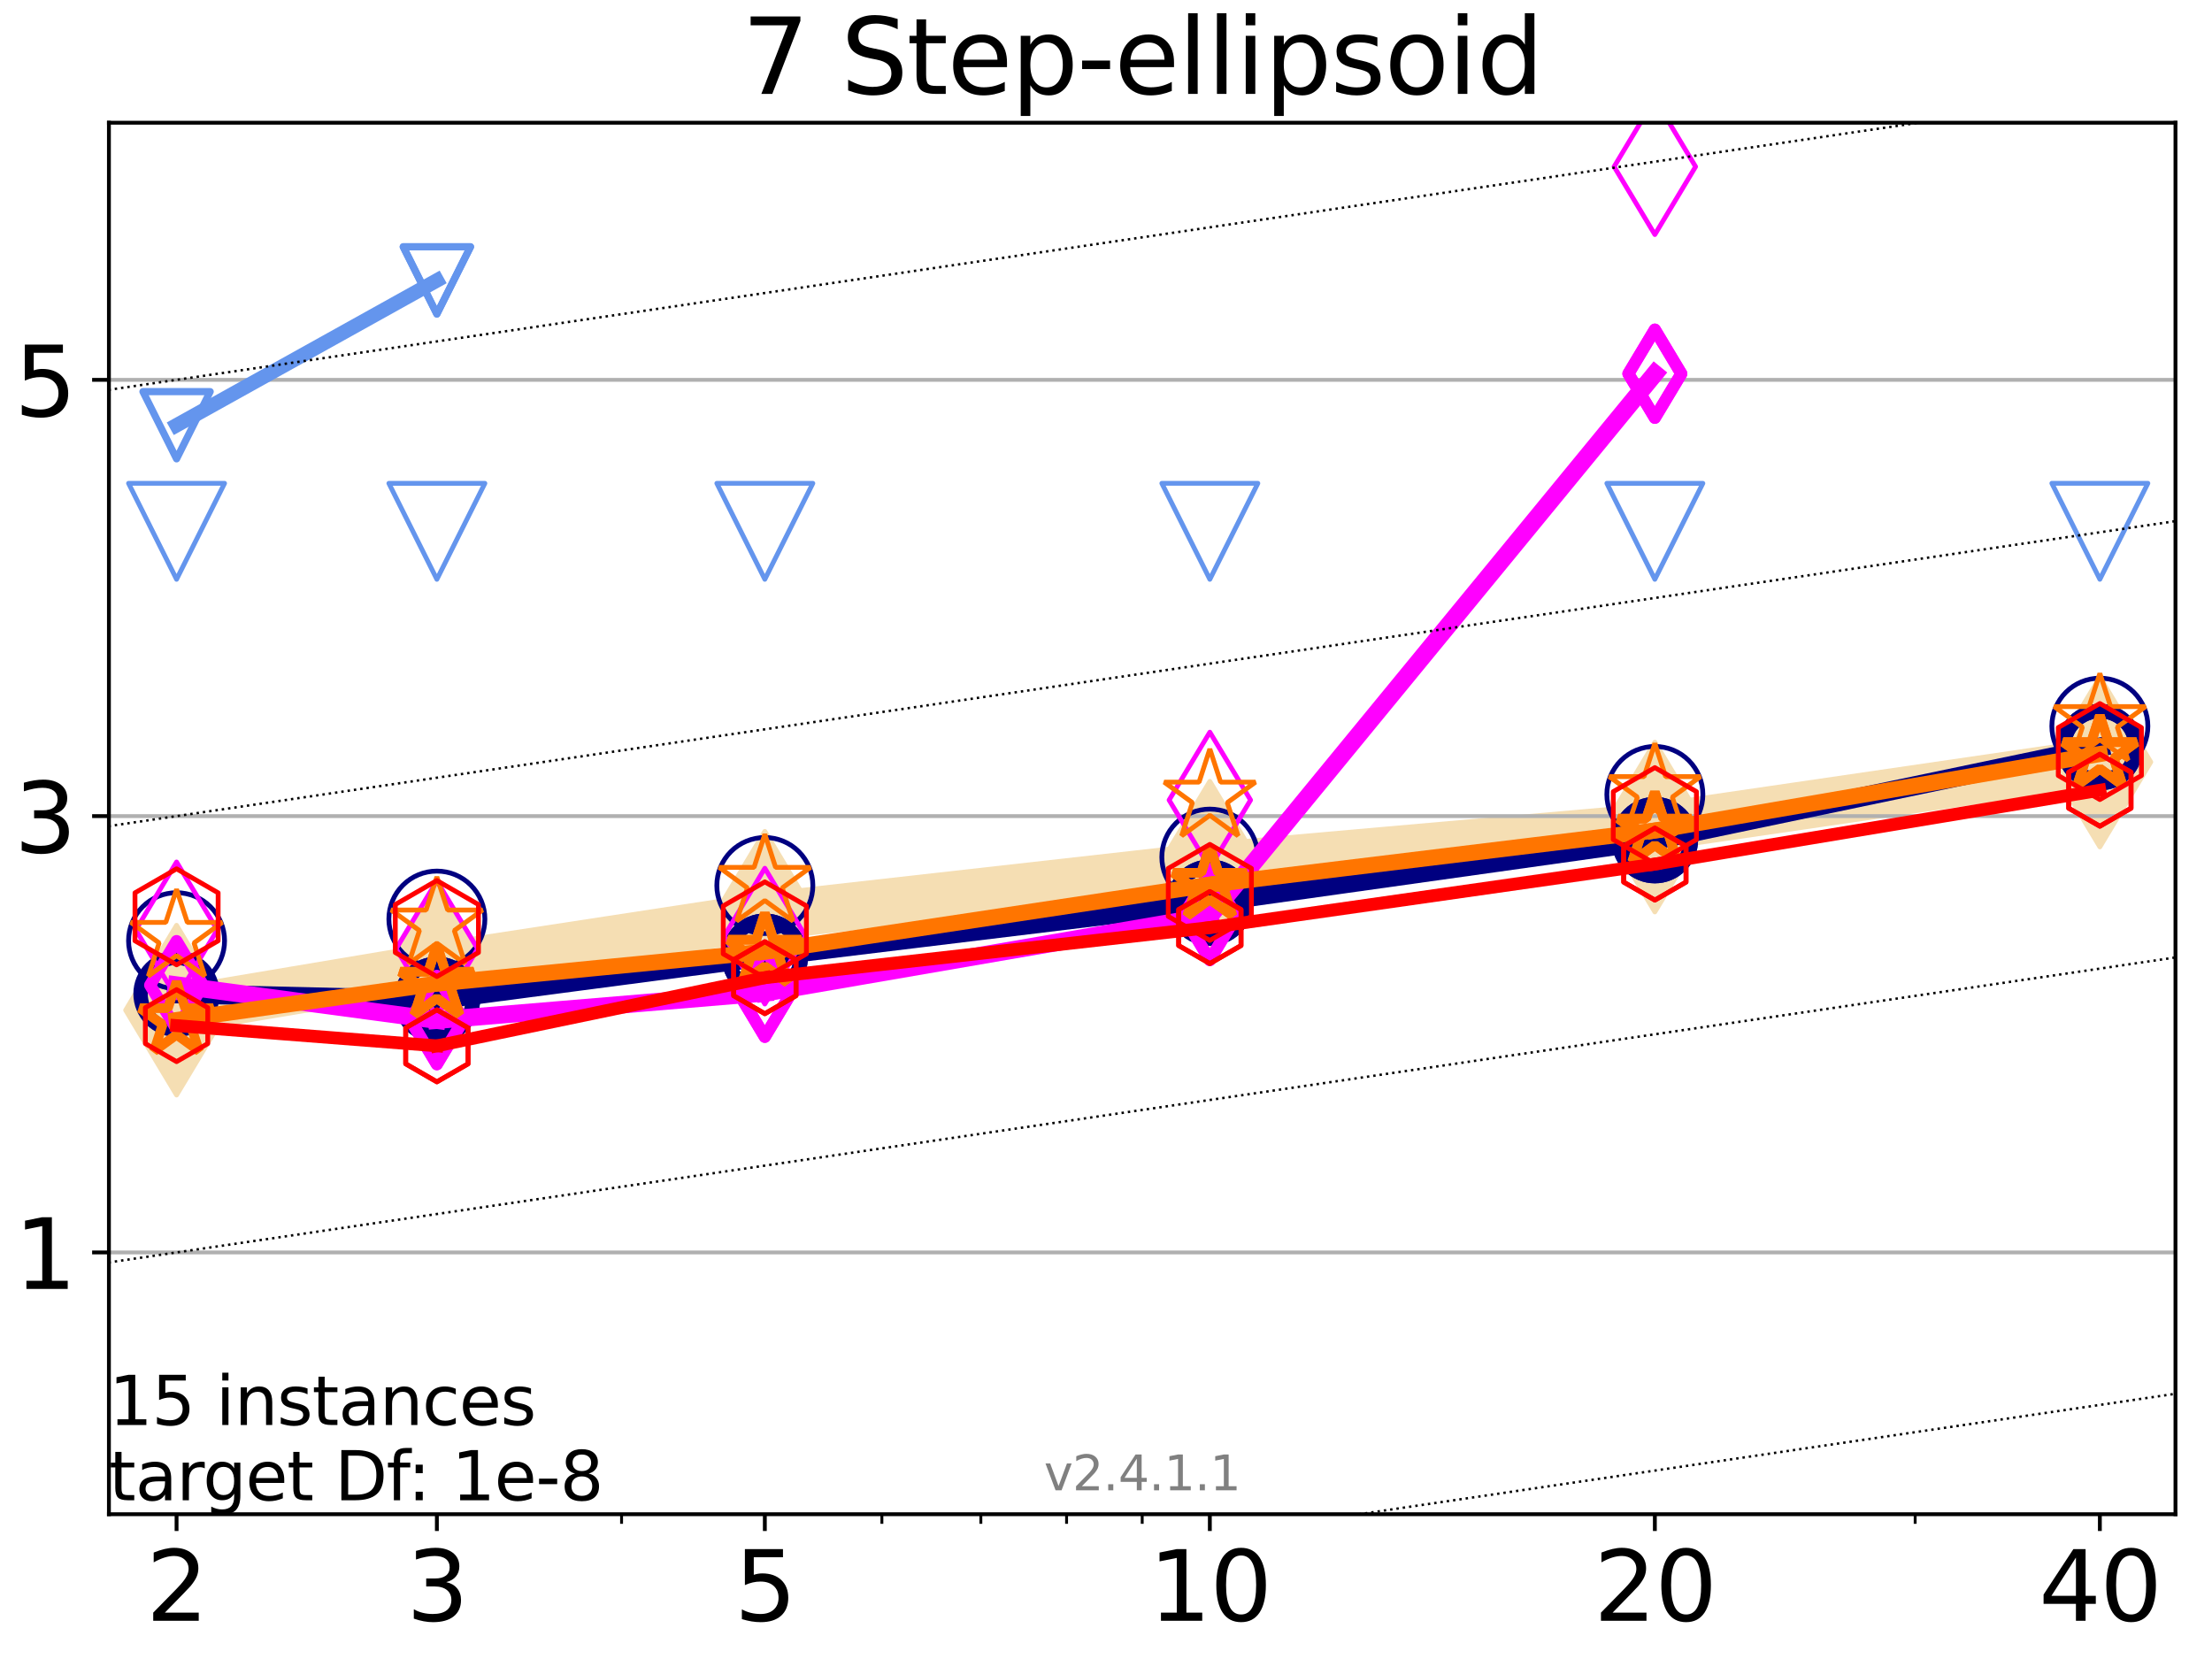<?xml version="1.0" encoding="utf-8" standalone="no"?>
<!DOCTYPE svg PUBLIC "-//W3C//DTD SVG 1.1//EN"
  "http://www.w3.org/Graphics/SVG/1.1/DTD/svg11.dtd">
<svg height="345.6pt" version="1.1" viewBox="0 0 460.8 345.6" width="460.8pt" xmlns="http://www.w3.org/2000/svg" xmlns:xlink="http://www.w3.org/1999/xlink">
 <defs>
  <style type="text/css">*{stroke-linecap:butt;stroke-linejoin:round;}</style>
 </defs>
 <g id="figure_1">
  <g id="patch_1">
   <path d="M 0 345.6 
L 460.8 345.6 
L 460.8 0 
L 0 0 
z
" style="fill:#ffffff;"/>
  </g>
  <g id="axes_1">
   <g id="patch_2">
    <path d="M 22.69 315.44 
L 453.192 315.44 
L 453.192 25.56 
L 22.69 25.56 
z
" style="fill:#ffffff;"/>
   </g>
   <g id="line2d_1">
    <path clip-path="url(#p5671f1cb64)" d="M 36.781 210.435 
L 91.009 201.325 
L 159.329 190.871 
L 252.032 180.452 
L 344.736 172.29 
L 437.439 158.746 
" style="fill:none;stroke:#f5deb3;stroke-linecap:square;stroke-width:10;"/>
    <defs>
     <path d="M 0 17.678 
L 10.607 0 
L 0 -17.678 
L -10.607 0 
z
" id="mafbb1a7921" style="stroke:#f5deb3;stroke-linejoin:miter;"/>
    </defs>
    <g clip-path="url(#p5671f1cb64)">
     <use style="fill:#f5deb3;stroke:#f5deb3;stroke-linejoin:miter;" x="36.781" xlink:href="#mafbb1a7921" y="210.435"/>
     <use style="fill:#f5deb3;stroke:#f5deb3;stroke-linejoin:miter;" x="91.009" xlink:href="#mafbb1a7921" y="201.325"/>
     <use style="fill:#f5deb3;stroke:#f5deb3;stroke-linejoin:miter;" x="159.329" xlink:href="#mafbb1a7921" y="190.871"/>
     <use style="fill:#f5deb3;stroke:#f5deb3;stroke-linejoin:miter;" x="252.032" xlink:href="#mafbb1a7921" y="180.452"/>
     <use style="fill:#f5deb3;stroke:#f5deb3;stroke-linejoin:miter;" x="344.736" xlink:href="#mafbb1a7921" y="172.29"/>
     <use style="fill:#f5deb3;stroke:#f5deb3;stroke-linejoin:miter;" x="437.439" xlink:href="#mafbb1a7921" y="158.746"/>
    </g>
   </g>
   <g id="matplotlib.axis_1">
    <g id="xtick_1">
     <g id="line2d_2">
      <defs>
       <path d="M 0 0 
L 0 3.5 
" id="md24d4c725b" style="stroke:#000000;stroke-width:0.8;"/>
      </defs>
      <g>
       <use style="stroke:#000000;stroke-width:0.8;" x="36.781" xlink:href="#md24d4c725b" y="315.44"/>
      </g>
     </g>
     <g id="text_1">
      <!-- 2 -->
      <g transform="translate(30.419 337.637)scale(0.2 -0.2)">
       <defs>
        <path d="M 1228 531 
L 3431 531 
L 3431 0 
L 469 0 
L 469 531 
Q 828 903 1448 1529 
Q 2069 2156 2228 2338 
Q 2531 2678 2651 2914 
Q 2772 3150 2772 3378 
Q 2772 3750 2511 3984 
Q 2250 4219 1831 4219 
Q 1534 4219 1204 4116 
Q 875 4013 500 3803 
L 500 4441 
Q 881 4594 1212 4672 
Q 1544 4750 1819 4750 
Q 2544 4750 2975 4387 
Q 3406 4025 3406 3419 
Q 3406 3131 3298 2873 
Q 3191 2616 2906 2266 
Q 2828 2175 2409 1742 
Q 1991 1309 1228 531 
z
" id="DejaVuSans-32" transform="scale(0.016)"/>
       </defs>
       <use xlink:href="#DejaVuSans-32"/>
      </g>
     </g>
    </g>
    <g id="xtick_2">
     <g id="line2d_3">
      <g>
       <use style="stroke:#000000;stroke-width:0.8;" x="91.009" xlink:href="#md24d4c725b" y="315.44"/>
      </g>
     </g>
     <g id="text_2">
      <!-- 3 -->
      <g transform="translate(84.647 337.637)scale(0.2 -0.2)">
       <defs>
        <path d="M 2597 2516 
Q 3050 2419 3304 2112 
Q 3559 1806 3559 1356 
Q 3559 666 3084 287 
Q 2609 -91 1734 -91 
Q 1441 -91 1130 -33 
Q 819 25 488 141 
L 488 750 
Q 750 597 1062 519 
Q 1375 441 1716 441 
Q 2309 441 2620 675 
Q 2931 909 2931 1356 
Q 2931 1769 2642 2001 
Q 2353 2234 1838 2234 
L 1294 2234 
L 1294 2753 
L 1863 2753 
Q 2328 2753 2575 2939 
Q 2822 3125 2822 3475 
Q 2822 3834 2567 4026 
Q 2313 4219 1838 4219 
Q 1578 4219 1281 4162 
Q 984 4106 628 3988 
L 628 4550 
Q 988 4650 1302 4700 
Q 1616 4750 1894 4750 
Q 2613 4750 3031 4423 
Q 3450 4097 3450 3541 
Q 3450 3153 3228 2886 
Q 3006 2619 2597 2516 
z
" id="DejaVuSans-33" transform="scale(0.016)"/>
       </defs>
       <use xlink:href="#DejaVuSans-33"/>
      </g>
     </g>
    </g>
    <g id="xtick_3">
     <g id="line2d_4">
      <g>
       <use style="stroke:#000000;stroke-width:0.8;" x="159.329" xlink:href="#md24d4c725b" y="315.44"/>
      </g>
     </g>
     <g id="text_3">
      <!-- 5 -->
      <g transform="translate(152.966 337.637)scale(0.2 -0.2)">
       <defs>
        <path d="M 691 4666 
L 3169 4666 
L 3169 4134 
L 1269 4134 
L 1269 2991 
Q 1406 3038 1543 3061 
Q 1681 3084 1819 3084 
Q 2600 3084 3056 2656 
Q 3513 2228 3513 1497 
Q 3513 744 3044 326 
Q 2575 -91 1722 -91 
Q 1428 -91 1123 -41 
Q 819 9 494 109 
L 494 744 
Q 775 591 1075 516 
Q 1375 441 1709 441 
Q 2250 441 2565 725 
Q 2881 1009 2881 1497 
Q 2881 1984 2565 2268 
Q 2250 2553 1709 2553 
Q 1456 2553 1204 2497 
Q 953 2441 691 2322 
L 691 4666 
z
" id="DejaVuSans-35" transform="scale(0.016)"/>
       </defs>
       <use xlink:href="#DejaVuSans-35"/>
      </g>
     </g>
    </g>
    <g id="xtick_4">
     <g id="line2d_5">
      <g>
       <use style="stroke:#000000;stroke-width:0.8;" x="252.032" xlink:href="#md24d4c725b" y="315.44"/>
      </g>
     </g>
     <g id="text_4">
      <!-- 10 -->
      <g transform="translate(239.307 337.637)scale(0.2 -0.2)">
       <defs>
        <path d="M 794 531 
L 1825 531 
L 1825 4091 
L 703 3866 
L 703 4441 
L 1819 4666 
L 2450 4666 
L 2450 531 
L 3481 531 
L 3481 0 
L 794 0 
L 794 531 
z
" id="DejaVuSans-31" transform="scale(0.016)"/>
        <path d="M 2034 4250 
Q 1547 4250 1301 3770 
Q 1056 3291 1056 2328 
Q 1056 1369 1301 889 
Q 1547 409 2034 409 
Q 2525 409 2770 889 
Q 3016 1369 3016 2328 
Q 3016 3291 2770 3770 
Q 2525 4250 2034 4250 
z
M 2034 4750 
Q 2819 4750 3233 4129 
Q 3647 3509 3647 2328 
Q 3647 1150 3233 529 
Q 2819 -91 2034 -91 
Q 1250 -91 836 529 
Q 422 1150 422 2328 
Q 422 3509 836 4129 
Q 1250 4750 2034 4750 
z
" id="DejaVuSans-30" transform="scale(0.016)"/>
       </defs>
       <use xlink:href="#DejaVuSans-31"/>
       <use x="63.623" xlink:href="#DejaVuSans-30"/>
      </g>
     </g>
    </g>
    <g id="xtick_5">
     <g id="line2d_6">
      <g>
       <use style="stroke:#000000;stroke-width:0.8;" x="344.736" xlink:href="#md24d4c725b" y="315.44"/>
      </g>
     </g>
     <g id="text_5">
      <!-- 20 -->
      <g transform="translate(332.011 337.637)scale(0.2 -0.2)">
       <use xlink:href="#DejaVuSans-32"/>
       <use x="63.623" xlink:href="#DejaVuSans-30"/>
      </g>
     </g>
    </g>
    <g id="xtick_6">
     <g id="line2d_7">
      <g>
       <use style="stroke:#000000;stroke-width:0.8;" x="437.439" xlink:href="#md24d4c725b" y="315.44"/>
      </g>
     </g>
     <g id="text_6">
      <!-- 40 -->
      <g transform="translate(424.714 337.637)scale(0.2 -0.2)">
       <defs>
        <path d="M 2419 4116 
L 825 1625 
L 2419 1625 
L 2419 4116 
z
M 2253 4666 
L 3047 4666 
L 3047 1625 
L 3713 1625 
L 3713 1100 
L 3047 1100 
L 3047 0 
L 2419 0 
L 2419 1100 
L 313 1100 
L 313 1709 
L 2253 4666 
z
" id="DejaVuSans-34" transform="scale(0.016)"/>
       </defs>
       <use xlink:href="#DejaVuSans-34"/>
       <use x="63.623" xlink:href="#DejaVuSans-30"/>
      </g>
     </g>
    </g>
    <g id="xtick_7">
     <g id="line2d_8">
      <defs>
       <path d="M 0 0 
L 0 2 
" id="m049a1091b8" style="stroke:#000000;stroke-width:0.6;"/>
      </defs>
      <g>
       <use style="stroke:#000000;stroke-width:0.6;" x="129.485" xlink:href="#m049a1091b8" y="315.44"/>
      </g>
     </g>
    </g>
    <g id="xtick_8">
     <g id="line2d_9">
      <g>
       <use style="stroke:#000000;stroke-width:0.6;" x="183.713" xlink:href="#m049a1091b8" y="315.44"/>
      </g>
     </g>
    </g>
    <g id="xtick_9">
     <g id="line2d_10">
      <g>
       <use style="stroke:#000000;stroke-width:0.6;" x="204.329" xlink:href="#m049a1091b8" y="315.44"/>
      </g>
     </g>
    </g>
    <g id="xtick_10">
     <g id="line2d_11">
      <g>
       <use style="stroke:#000000;stroke-width:0.6;" x="222.188" xlink:href="#m049a1091b8" y="315.44"/>
      </g>
     </g>
    </g>
    <g id="xtick_11">
     <g id="line2d_12">
      <g>
       <use style="stroke:#000000;stroke-width:0.6;" x="237.941" xlink:href="#m049a1091b8" y="315.44"/>
      </g>
     </g>
    </g>
    <g id="xtick_12">
     <g id="line2d_13">
      <g>
       <use style="stroke:#000000;stroke-width:0.6;" x="398.964" xlink:href="#m049a1091b8" y="315.44"/>
      </g>
     </g>
    </g>
   </g>
   <g id="matplotlib.axis_2">
    <g id="ytick_1">
     <g id="line2d_14">
      <path clip-path="url(#p5671f1cb64)" d="M 22.69 260.906 
L 453.192 260.906 
" style="fill:none;stroke:#b0b0b0;stroke-linecap:square;stroke-width:0.8;"/>
     </g>
     <g id="line2d_15">
      <defs>
       <path d="M 0 0 
L -3.5 0 
" id="m7b41c7f035" style="stroke:#000000;stroke-width:0.8;"/>
      </defs>
      <g>
       <use style="stroke:#000000;stroke-width:0.8;" x="22.69" xlink:href="#m7b41c7f035" y="260.906"/>
      </g>
     </g>
     <g id="text_7">
      <!-- 1 -->
      <g transform="translate(2.965 268.504)scale(0.2 -0.2)">
       <use xlink:href="#DejaVuSans-31"/>
      </g>
     </g>
    </g>
    <g id="ytick_2">
     <g id="line2d_16">
      <path clip-path="url(#p5671f1cb64)" d="M 22.69 170.015 
L 453.192 170.015 
" style="fill:none;stroke:#b0b0b0;stroke-linecap:square;stroke-width:0.8;"/>
     </g>
     <g id="line2d_17">
      <g>
       <use style="stroke:#000000;stroke-width:0.8;" x="22.69" xlink:href="#m7b41c7f035" y="170.015"/>
      </g>
     </g>
     <g id="text_8">
      <!-- 3 -->
      <g transform="translate(2.965 177.613)scale(0.2 -0.2)">
       <use xlink:href="#DejaVuSans-33"/>
      </g>
     </g>
    </g>
    <g id="ytick_3">
     <g id="line2d_18">
      <path clip-path="url(#p5671f1cb64)" d="M 22.69 79.124 
L 453.192 79.124 
" style="fill:none;stroke:#b0b0b0;stroke-linecap:square;stroke-width:0.8;"/>
     </g>
     <g id="line2d_19">
      <g>
       <use style="stroke:#000000;stroke-width:0.8;" x="22.69" xlink:href="#m7b41c7f035" y="79.124"/>
      </g>
     </g>
     <g id="text_9">
      <!-- 5 -->
      <g transform="translate(2.965 86.723)scale(0.2 -0.2)">
       <use xlink:href="#DejaVuSans-35"/>
      </g>
     </g>
    </g>
   </g>
   <g id="line2d_20">
    <path clip-path="url(#p5671f1cb64)" d="M 36.781 207.024 
L 91.009 208.285 
" style="fill:none;stroke:#000080;stroke-linecap:square;stroke-width:4;"/>
    <defs>
     <path d="M 0 7.5 
C 1.989 7.5 3.897 6.71 5.303 5.303 
C 6.71 3.897 7.5 1.989 7.5 0 
C 7.5 -1.989 6.71 -3.897 5.303 -5.303 
C 3.897 -6.71 1.989 -7.5 0 -7.5 
C -1.989 -7.5 -3.897 -6.71 -5.303 -5.303 
C -6.71 -3.897 -7.5 -1.989 -7.5 0 
C -7.5 1.989 -6.71 3.897 -5.303 5.303 
C -3.897 6.71 -1.989 7.5 0 7.5 
z
" id="m9dbaba0904" style="stroke:#000080;stroke-width:3;"/>
    </defs>
    <g clip-path="url(#p5671f1cb64)">
     <use style="fill-opacity:0;stroke:#000080;stroke-width:3;" x="36.781" xlink:href="#m9dbaba0904" y="207.024"/>
     <use style="fill-opacity:0;stroke:#000080;stroke-width:3;" x="91.009" xlink:href="#m9dbaba0904" y="208.285"/>
    </g>
   </g>
   <g id="line2d_21">
    <path clip-path="url(#p5671f1cb64)" d="M 91.009 208.285 
L 159.329 199.302 
" style="fill:none;stroke:#000080;stroke-linecap:square;stroke-width:4;"/>
    <g clip-path="url(#p5671f1cb64)">
     <use style="fill-opacity:0;stroke:#000080;stroke-width:3;" x="91.009" xlink:href="#m9dbaba0904" y="208.285"/>
     <use style="fill-opacity:0;stroke:#000080;stroke-width:3;" x="159.329" xlink:href="#m9dbaba0904" y="199.302"/>
    </g>
   </g>
   <g id="line2d_22">
    <path clip-path="url(#p5671f1cb64)" d="M 159.329 199.302 
L 252.032 188.04 
" style="fill:none;stroke:#000080;stroke-linecap:square;stroke-width:4;"/>
    <g clip-path="url(#p5671f1cb64)">
     <use style="fill-opacity:0;stroke:#000080;stroke-width:3;" x="159.329" xlink:href="#m9dbaba0904" y="199.302"/>
     <use style="fill-opacity:0;stroke:#000080;stroke-width:3;" x="252.032" xlink:href="#m9dbaba0904" y="188.04"/>
    </g>
   </g>
   <g id="line2d_23">
    <path clip-path="url(#p5671f1cb64)" d="M 252.032 188.04 
L 344.736 175.012 
" style="fill:none;stroke:#000080;stroke-linecap:square;stroke-width:4;"/>
    <g clip-path="url(#p5671f1cb64)">
     <use style="fill-opacity:0;stroke:#000080;stroke-width:3;" x="252.032" xlink:href="#m9dbaba0904" y="188.04"/>
     <use style="fill-opacity:0;stroke:#000080;stroke-width:3;" x="344.736" xlink:href="#m9dbaba0904" y="175.012"/>
    </g>
   </g>
   <g id="line2d_24">
    <path clip-path="url(#p5671f1cb64)" d="M 344.736 175.012 
L 437.439 155.636 
" style="fill:none;stroke:#000080;stroke-linecap:square;stroke-width:4;"/>
    <g clip-path="url(#p5671f1cb64)">
     <use style="fill-opacity:0;stroke:#000080;stroke-width:3;" x="344.736" xlink:href="#m9dbaba0904" y="175.012"/>
     <use style="fill-opacity:0;stroke:#000080;stroke-width:3;" x="437.439" xlink:href="#m9dbaba0904" y="155.636"/>
    </g>
   </g>
   <g id="line2d_25">
    <path clip-path="url(#p5671f1cb64)" d="M 437.439 155.636 
" style="fill:none;stroke:#000080;stroke-linecap:square;stroke-width:4;"/>
    <g clip-path="url(#p5671f1cb64)">
     <use style="fill-opacity:0;stroke:#000080;stroke-width:3;" x="437.439" xlink:href="#m9dbaba0904" y="155.636"/>
    </g>
   </g>
   <g id="line2d_26"/>
   <g id="line2d_27">
    <defs>
     <path d="M 0 10 
C 2.652 10 5.196 8.946 7.071 7.071 
C 8.946 5.196 10 2.652 10 0 
C 10 -2.652 8.946 -5.196 7.071 -7.071 
C 5.196 -8.946 2.652 -10 0 -10 
C -2.652 -10 -5.196 -8.946 -7.071 -7.071 
C -8.946 -5.196 -10 -2.652 -10 0 
C -10 2.652 -8.946 5.196 -7.071 7.071 
C -5.196 8.946 -2.652 10 0 10 
z
" id="m81ba11efd1" style="stroke:#000080;"/>
    </defs>
    <g clip-path="url(#p5671f1cb64)">
     <use style="fill-opacity:0;stroke:#000080;" x="36.781" xlink:href="#m81ba11efd1" y="195.967"/>
     <use style="fill-opacity:0;stroke:#000080;" x="91.009" xlink:href="#m81ba11efd1" y="191.463"/>
     <use style="fill-opacity:0;stroke:#000080;" x="159.329" xlink:href="#m81ba11efd1" y="184.468"/>
     <use style="fill-opacity:0;stroke:#000080;" x="252.032" xlink:href="#m81ba11efd1" y="178.551"/>
     <use style="fill-opacity:0;stroke:#000080;" x="344.736" xlink:href="#m81ba11efd1" y="165.501"/>
     <use style="fill-opacity:0;stroke:#000080;" x="437.439" xlink:href="#m81ba11efd1" y="151.274"/>
    </g>
   </g>
   <g id="line2d_28">
    <path clip-path="url(#p5671f1cb64)" d="M 36.781 205.225 
L 91.009 212.512 
" style="fill:none;stroke:#ff00ff;stroke-linecap:square;stroke-width:3.667;"/>
    <defs>
     <path d="M 0 9.192 
L 5.515 0 
L 0 -9.192 
L -5.515 0 
z
" id="m7737320241" style="stroke:#ff00ff;stroke-linejoin:miter;stroke-width:2.5;"/>
    </defs>
    <g clip-path="url(#p5671f1cb64)">
     <use style="fill-opacity:0;stroke:#ff00ff;stroke-linejoin:miter;stroke-width:2.5;" x="36.781" xlink:href="#m7737320241" y="205.225"/>
     <use style="fill-opacity:0;stroke:#ff00ff;stroke-linejoin:miter;stroke-width:2.5;" x="91.009" xlink:href="#m7737320241" y="212.512"/>
    </g>
   </g>
   <g id="line2d_29">
    <path clip-path="url(#p5671f1cb64)" d="M 91.009 212.512 
L 159.329 206.804 
" style="fill:none;stroke:#ff00ff;stroke-linecap:square;stroke-width:3.667;"/>
    <g clip-path="url(#p5671f1cb64)">
     <use style="fill-opacity:0;stroke:#ff00ff;stroke-linejoin:miter;stroke-width:2.5;" x="91.009" xlink:href="#m7737320241" y="212.512"/>
     <use style="fill-opacity:0;stroke:#ff00ff;stroke-linejoin:miter;stroke-width:2.5;" x="159.329" xlink:href="#m7737320241" y="206.804"/>
    </g>
   </g>
   <g id="line2d_30">
    <path clip-path="url(#p5671f1cb64)" d="M 159.329 206.804 
L 252.032 190.814 
" style="fill:none;stroke:#ff00ff;stroke-linecap:square;stroke-width:3.667;"/>
    <g clip-path="url(#p5671f1cb64)">
     <use style="fill-opacity:0;stroke:#ff00ff;stroke-linejoin:miter;stroke-width:2.5;" x="159.329" xlink:href="#m7737320241" y="206.804"/>
     <use style="fill-opacity:0;stroke:#ff00ff;stroke-linejoin:miter;stroke-width:2.5;" x="252.032" xlink:href="#m7737320241" y="190.814"/>
    </g>
   </g>
   <g id="line2d_31">
    <path clip-path="url(#p5671f1cb64)" d="M 252.032 190.814 
L 344.736 77.853 
" style="fill:none;stroke:#ff00ff;stroke-linecap:square;stroke-width:3.667;"/>
    <g clip-path="url(#p5671f1cb64)">
     <use style="fill-opacity:0;stroke:#ff00ff;stroke-linejoin:miter;stroke-width:2.5;" x="252.032" xlink:href="#m7737320241" y="190.814"/>
     <use style="fill-opacity:0;stroke:#ff00ff;stroke-linejoin:miter;stroke-width:2.5;" x="344.736" xlink:href="#m7737320241" y="77.853"/>
    </g>
   </g>
   <g id="line2d_32">
    <path clip-path="url(#p5671f1cb64)" d="M 344.736 77.853 
" style="fill:none;stroke:#ff00ff;stroke-linecap:square;stroke-width:3.667;"/>
    <g clip-path="url(#p5671f1cb64)">
     <use style="fill-opacity:0;stroke:#ff00ff;stroke-linejoin:miter;stroke-width:2.5;" x="344.736" xlink:href="#m7737320241" y="77.853"/>
    </g>
   </g>
   <g id="line2d_33"/>
   <g id="line2d_34">
    <defs>
     <path d="M 0 14.142 
L 8.485 0 
L 0 -14.142 
L -8.485 0 
z
" id="m4ccbafeaee" style="stroke:#ff00ff;stroke-linejoin:miter;"/>
    </defs>
    <g clip-path="url(#p5671f1cb64)">
     <use style="fill-opacity:0;stroke:#ff00ff;stroke-linejoin:miter;" x="36.781" xlink:href="#m4ccbafeaee" y="193.712"/>
     <use style="fill-opacity:0;stroke:#ff00ff;stroke-linejoin:miter;" x="91.009" xlink:href="#m4ccbafeaee" y="197.641"/>
     <use style="fill-opacity:0;stroke:#ff00ff;stroke-linejoin:miter;" x="159.329" xlink:href="#m4ccbafeaee" y="195.013"/>
     <use style="fill-opacity:0;stroke:#ff00ff;stroke-linejoin:miter;" x="252.032" xlink:href="#m4ccbafeaee" y="166.668"/>
     <use style="fill-opacity:0;stroke:#ff00ff;stroke-linejoin:miter;" x="344.736" xlink:href="#m4ccbafeaee" y="34.718"/>
    </g>
   </g>
   <g id="line2d_35">
    <path clip-path="url(#p5671f1cb64)" d="M 36.781 212.497 
L 91.009 204.9 
" style="fill:none;stroke:#ff7500;stroke-linecap:square;stroke-width:3.333;"/>
    <defs>
     <path d="M 0 -8 
L -1.796 -2.472 
L -7.608 -2.472 
L -2.906 0.944 
L -4.702 6.472 
L -0 3.056 
L 4.702 6.472 
L 2.906 0.944 
L 7.608 -2.472 
L 1.796 -2.472 
z
" id="mbd1c73ab33" style="stroke:#ff7500;stroke-linejoin:bevel;stroke-width:2;"/>
    </defs>
    <g clip-path="url(#p5671f1cb64)">
     <use style="fill-opacity:0;stroke:#ff7500;stroke-linejoin:bevel;stroke-width:2;" x="36.781" xlink:href="#mbd1c73ab33" y="212.497"/>
     <use style="fill-opacity:0;stroke:#ff7500;stroke-linejoin:bevel;stroke-width:2;" x="91.009" xlink:href="#mbd1c73ab33" y="204.9"/>
    </g>
   </g>
   <g id="line2d_36">
    <path clip-path="url(#p5671f1cb64)" d="M 91.009 204.9 
L 159.329 198.243 
" style="fill:none;stroke:#ff7500;stroke-linecap:square;stroke-width:3.333;"/>
    <g clip-path="url(#p5671f1cb64)">
     <use style="fill-opacity:0;stroke:#ff7500;stroke-linejoin:bevel;stroke-width:2;" x="91.009" xlink:href="#mbd1c73ab33" y="204.9"/>
     <use style="fill-opacity:0;stroke:#ff7500;stroke-linejoin:bevel;stroke-width:2;" x="159.329" xlink:href="#mbd1c73ab33" y="198.243"/>
    </g>
   </g>
   <g id="line2d_37">
    <path clip-path="url(#p5671f1cb64)" d="M 159.329 198.243 
L 252.032 184.294 
" style="fill:none;stroke:#ff7500;stroke-linecap:square;stroke-width:3.333;"/>
    <g clip-path="url(#p5671f1cb64)">
     <use style="fill-opacity:0;stroke:#ff7500;stroke-linejoin:bevel;stroke-width:2;" x="159.329" xlink:href="#mbd1c73ab33" y="198.243"/>
     <use style="fill-opacity:0;stroke:#ff7500;stroke-linejoin:bevel;stroke-width:2;" x="252.032" xlink:href="#mbd1c73ab33" y="184.294"/>
    </g>
   </g>
   <g id="line2d_38">
    <path clip-path="url(#p5671f1cb64)" d="M 252.032 184.294 
L 344.736 173.015 
" style="fill:none;stroke:#ff7500;stroke-linecap:square;stroke-width:3.333;"/>
    <g clip-path="url(#p5671f1cb64)">
     <use style="fill-opacity:0;stroke:#ff7500;stroke-linejoin:bevel;stroke-width:2;" x="252.032" xlink:href="#mbd1c73ab33" y="184.294"/>
     <use style="fill-opacity:0;stroke:#ff7500;stroke-linejoin:bevel;stroke-width:2;" x="344.736" xlink:href="#mbd1c73ab33" y="173.015"/>
    </g>
   </g>
   <g id="line2d_39">
    <path clip-path="url(#p5671f1cb64)" d="M 344.736 173.015 
L 437.439 157.073 
" style="fill:none;stroke:#ff7500;stroke-linecap:square;stroke-width:3.333;"/>
    <g clip-path="url(#p5671f1cb64)">
     <use style="fill-opacity:0;stroke:#ff7500;stroke-linejoin:bevel;stroke-width:2;" x="344.736" xlink:href="#mbd1c73ab33" y="173.015"/>
     <use style="fill-opacity:0;stroke:#ff7500;stroke-linejoin:bevel;stroke-width:2;" x="437.439" xlink:href="#mbd1c73ab33" y="157.073"/>
    </g>
   </g>
   <g id="line2d_40">
    <path clip-path="url(#p5671f1cb64)" d="M 437.439 157.073 
" style="fill:none;stroke:#ff7500;stroke-linecap:square;stroke-width:3.333;"/>
    <g clip-path="url(#p5671f1cb64)">
     <use style="fill-opacity:0;stroke:#ff7500;stroke-linejoin:bevel;stroke-width:2;" x="437.439" xlink:href="#mbd1c73ab33" y="157.073"/>
    </g>
   </g>
   <g id="line2d_41"/>
   <g id="line2d_42">
    <defs>
     <path d="M 0 -10 
L -2.245 -3.09 
L -9.511 -3.09 
L -3.633 1.18 
L -5.878 8.09 
L -0 3.82 
L 5.878 8.09 
L 3.633 1.18 
L 9.511 -3.09 
L 2.245 -3.09 
z
" id="mdddba0ad04" style="stroke:#ff7500;stroke-linejoin:bevel;"/>
    </defs>
    <g clip-path="url(#p5671f1cb64)">
     <use style="fill-opacity:0;stroke:#ff7500;stroke-linejoin:bevel;" x="36.781" xlink:href="#mdddba0ad04" y="195.245"/>
     <use style="fill-opacity:0;stroke:#ff7500;stroke-linejoin:bevel;" x="91.009" xlink:href="#mdddba0ad04" y="192.669"/>
     <use style="fill-opacity:0;stroke:#ff7500;stroke-linejoin:bevel;" x="159.329" xlink:href="#mdddba0ad04" y="183.782"/>
     <use style="fill-opacity:0;stroke:#ff7500;stroke-linejoin:bevel;" x="252.032" xlink:href="#mdddba0ad04" y="166.023"/>
     <use style="fill-opacity:0;stroke:#ff7500;stroke-linejoin:bevel;" x="344.736" xlink:href="#mdddba0ad04" y="164.873"/>
     <use style="fill-opacity:0;stroke:#ff7500;stroke-linejoin:bevel;" x="437.439" xlink:href="#mdddba0ad04" y="150.288"/>
    </g>
   </g>
   <g id="line2d_43">
    <path clip-path="url(#p5671f1cb64)" d="M 36.781 88.585 
L 91.009 58.414 
" style="fill:none;stroke:#6495ed;stroke-linecap:square;stroke-width:3;"/>
    <defs>
     <path d="M -0 7 
L 7 -7 
L -7 -7 
z
" id="m6347498d60" style="stroke:#6495ed;stroke-linejoin:miter;stroke-width:1.5;"/>
    </defs>
    <g clip-path="url(#p5671f1cb64)">
     <use style="fill-opacity:0;stroke:#6495ed;stroke-linejoin:miter;stroke-width:1.5;" x="36.781" xlink:href="#m6347498d60" y="88.585"/>
     <use style="fill-opacity:0;stroke:#6495ed;stroke-linejoin:miter;stroke-width:1.5;" x="91.009" xlink:href="#m6347498d60" y="58.414"/>
    </g>
   </g>
   <g id="line2d_44">
    <path clip-path="url(#p5671f1cb64)" d="M 91.009 58.414 
" style="fill:none;stroke:#6495ed;stroke-linecap:square;stroke-width:3;"/>
    <g clip-path="url(#p5671f1cb64)">
     <use style="fill-opacity:0;stroke:#6495ed;stroke-linejoin:miter;stroke-width:1.5;" x="91.009" xlink:href="#m6347498d60" y="58.414"/>
    </g>
   </g>
   <g id="line2d_45"/>
   <g id="line2d_46">
    <defs>
     <path d="M -0 10 
L 10 -10 
L -10 -10 
z
" id="m3745a0568c" style="stroke:#6495ed;stroke-linejoin:miter;"/>
    </defs>
    <g clip-path="url(#p5671f1cb64)">
     <use style="fill-opacity:0;stroke:#6495ed;stroke-linejoin:miter;" x="36.781" xlink:href="#m3745a0568c" y="110.685"/>
     <use style="fill-opacity:0;stroke:#6495ed;stroke-linejoin:miter;" x="91.009" xlink:href="#m3745a0568c" y="110.686"/>
     <use style="fill-opacity:0;stroke:#6495ed;stroke-linejoin:miter;" x="159.329" xlink:href="#m3745a0568c" y="110.685"/>
     <use style="fill-opacity:0;stroke:#6495ed;stroke-linejoin:miter;" x="252.032" xlink:href="#m3745a0568c" y="110.685"/>
     <use style="fill-opacity:0;stroke:#6495ed;stroke-linejoin:miter;" x="344.736" xlink:href="#m3745a0568c" y="110.686"/>
     <use style="fill-opacity:0;stroke:#6495ed;stroke-linejoin:miter;" x="437.439" xlink:href="#m3745a0568c" y="110.679"/>
    </g>
   </g>
   <g id="line2d_47">
    <path clip-path="url(#p5671f1cb64)" d="M 36.781 213.657 
L 91.009 217.869 
" style="fill:none;stroke:#ff0000;stroke-linecap:square;stroke-width:2.667;"/>
    <defs>
     <path d="M 0 -7.5 
L -6.495 -3.75 
L -6.495 3.75 
L -0 7.5 
L 6.495 3.75 
L 6.495 -3.75 
z
" id="m185bd1d5a8" style="stroke:#ff0000;stroke-linejoin:miter;"/>
    </defs>
    <g clip-path="url(#p5671f1cb64)">
     <use style="fill-opacity:0;stroke:#ff0000;stroke-linejoin:miter;" x="36.781" xlink:href="#m185bd1d5a8" y="213.657"/>
     <use style="fill-opacity:0;stroke:#ff0000;stroke-linejoin:miter;" x="91.009" xlink:href="#m185bd1d5a8" y="217.869"/>
    </g>
   </g>
   <g id="line2d_48">
    <path clip-path="url(#p5671f1cb64)" d="M 91.009 217.869 
L 159.329 203.675 
" style="fill:none;stroke:#ff0000;stroke-linecap:square;stroke-width:2.667;"/>
    <g clip-path="url(#p5671f1cb64)">
     <use style="fill-opacity:0;stroke:#ff0000;stroke-linejoin:miter;" x="91.009" xlink:href="#m185bd1d5a8" y="217.869"/>
     <use style="fill-opacity:0;stroke:#ff0000;stroke-linejoin:miter;" x="159.329" xlink:href="#m185bd1d5a8" y="203.675"/>
    </g>
   </g>
   <g id="line2d_49">
    <path clip-path="url(#p5671f1cb64)" d="M 159.329 203.675 
L 252.032 193.226 
" style="fill:none;stroke:#ff0000;stroke-linecap:square;stroke-width:2.667;"/>
    <g clip-path="url(#p5671f1cb64)">
     <use style="fill-opacity:0;stroke:#ff0000;stroke-linejoin:miter;" x="159.329" xlink:href="#m185bd1d5a8" y="203.675"/>
     <use style="fill-opacity:0;stroke:#ff0000;stroke-linejoin:miter;" x="252.032" xlink:href="#m185bd1d5a8" y="193.226"/>
    </g>
   </g>
   <g id="line2d_50">
    <path clip-path="url(#p5671f1cb64)" d="M 252.032 193.226 
L 344.736 180.006 
" style="fill:none;stroke:#ff0000;stroke-linecap:square;stroke-width:2.667;"/>
    <g clip-path="url(#p5671f1cb64)">
     <use style="fill-opacity:0;stroke:#ff0000;stroke-linejoin:miter;" x="252.032" xlink:href="#m185bd1d5a8" y="193.226"/>
     <use style="fill-opacity:0;stroke:#ff0000;stroke-linejoin:miter;" x="344.736" xlink:href="#m185bd1d5a8" y="180.006"/>
    </g>
   </g>
   <g id="line2d_51">
    <path clip-path="url(#p5671f1cb64)" d="M 344.736 180.006 
L 437.439 164.617 
" style="fill:none;stroke:#ff0000;stroke-linecap:square;stroke-width:2.667;"/>
    <g clip-path="url(#p5671f1cb64)">
     <use style="fill-opacity:0;stroke:#ff0000;stroke-linejoin:miter;" x="344.736" xlink:href="#m185bd1d5a8" y="180.006"/>
     <use style="fill-opacity:0;stroke:#ff0000;stroke-linejoin:miter;" x="437.439" xlink:href="#m185bd1d5a8" y="164.617"/>
    </g>
   </g>
   <g id="line2d_52">
    <path clip-path="url(#p5671f1cb64)" d="M 437.439 164.617 
" style="fill:none;stroke:#ff0000;stroke-linecap:square;stroke-width:2.667;"/>
    <g clip-path="url(#p5671f1cb64)">
     <use style="fill-opacity:0;stroke:#ff0000;stroke-linejoin:miter;" x="437.439" xlink:href="#m185bd1d5a8" y="164.617"/>
    </g>
   </g>
   <g id="line2d_53"/>
   <g id="line2d_54">
    <defs>
     <path d="M 0 -10 
L -8.66 -5 
L -8.66 5 
L -0 10 
L 8.66 5 
L 8.66 -5 
z
" id="m50b70fe7a1" style="stroke:#ff0000;stroke-linejoin:miter;"/>
    </defs>
    <g clip-path="url(#p5671f1cb64)">
     <use style="fill-opacity:0;stroke:#ff0000;stroke-linejoin:miter;" x="36.781" xlink:href="#m50b70fe7a1" y="190.99"/>
     <use style="fill-opacity:0;stroke:#ff0000;stroke-linejoin:miter;" x="91.009" xlink:href="#m50b70fe7a1" y="193.43"/>
     <use style="fill-opacity:0;stroke:#ff0000;stroke-linejoin:miter;" x="159.329" xlink:href="#m50b70fe7a1" y="193.712"/>
     <use style="fill-opacity:0;stroke:#ff0000;stroke-linejoin:miter;" x="252.032" xlink:href="#m50b70fe7a1" y="185.902"/>
     <use style="fill-opacity:0;stroke:#ff0000;stroke-linejoin:miter;" x="344.736" xlink:href="#m50b70fe7a1" y="169.906"/>
     <use style="fill-opacity:0;stroke:#ff0000;stroke-linejoin:miter;" x="437.439" xlink:href="#m50b70fe7a1" y="156.56"/>
    </g>
   </g>
   <g id="line2d_55"/>
   <g id="line2d_56">
    <path clip-path="url(#p5671f1cb64)" d="M 71.993 346.6 
L 461.8 289.076 
" style="fill:none;stroke:#000000;stroke-dasharray:0.5,0.825;stroke-dashoffset:0;stroke-width:0.5;"/>
   </g>
   <g id="line2d_57">
    <path clip-path="url(#p5671f1cb64)" d="M -1 266.481 
L 461.8 198.185 
" style="fill:none;stroke:#000000;stroke-dasharray:0.5,0.825;stroke-dashoffset:0;stroke-width:0.5;"/>
   </g>
   <g id="line2d_58">
    <path clip-path="url(#p5671f1cb64)" d="M -1 175.59 
L 461.8 107.294 
" style="fill:none;stroke:#000000;stroke-dasharray:0.5,0.825;stroke-dashoffset:0;stroke-width:0.5;"/>
   </g>
   <g id="line2d_59">
    <path clip-path="url(#p5671f1cb64)" d="M -1 84.7 
L 461.8 16.404 
" style="fill:none;stroke:#000000;stroke-dasharray:0.5,0.825;stroke-dashoffset:0;stroke-width:0.5;"/>
   </g>
   <g id="line2d_60">
    <path clip-path="url(#p5671f1cb64)" style="fill:none;stroke:#000000;stroke-dasharray:0.5,0.825;stroke-dashoffset:0;stroke-width:0.5;"/>
   </g>
   <g id="patch_3">
    <path d="M 22.69 315.44 
L 22.69 25.56 
" style="fill:none;stroke:#000000;stroke-linecap:square;stroke-linejoin:miter;stroke-width:0.8;"/>
   </g>
   <g id="patch_4">
    <path d="M 453.192 315.44 
L 453.192 25.56 
" style="fill:none;stroke:#000000;stroke-linecap:square;stroke-linejoin:miter;stroke-width:0.8;"/>
   </g>
   <g id="patch_5">
    <path d="M 22.69 315.44 
L 453.192 315.44 
" style="fill:none;stroke:#000000;stroke-linecap:square;stroke-linejoin:miter;stroke-width:0.8;"/>
   </g>
   <g id="patch_6">
    <path d="M 22.69 25.56 
L 453.192 25.56 
" style="fill:none;stroke:#000000;stroke-linecap:square;stroke-linejoin:miter;stroke-width:0.8;"/>
   </g>
   <g id="text_10">
    <!-- 15 instances -->
    <g transform="translate(22.69 296.851)scale(0.14 -0.14)">
     <defs>
      <path id="DejaVuSans-20" transform="scale(0.016)"/>
      <path d="M 603 3500 
L 1178 3500 
L 1178 0 
L 603 0 
L 603 3500 
z
M 603 4863 
L 1178 4863 
L 1178 4134 
L 603 4134 
L 603 4863 
z
" id="DejaVuSans-69" transform="scale(0.016)"/>
      <path d="M 3513 2113 
L 3513 0 
L 2938 0 
L 2938 2094 
Q 2938 2591 2744 2837 
Q 2550 3084 2163 3084 
Q 1697 3084 1428 2787 
Q 1159 2491 1159 1978 
L 1159 0 
L 581 0 
L 581 3500 
L 1159 3500 
L 1159 2956 
Q 1366 3272 1645 3428 
Q 1925 3584 2291 3584 
Q 2894 3584 3203 3211 
Q 3513 2838 3513 2113 
z
" id="DejaVuSans-6e" transform="scale(0.016)"/>
      <path d="M 2834 3397 
L 2834 2853 
Q 2591 2978 2328 3040 
Q 2066 3103 1784 3103 
Q 1356 3103 1142 2972 
Q 928 2841 928 2578 
Q 928 2378 1081 2264 
Q 1234 2150 1697 2047 
L 1894 2003 
Q 2506 1872 2764 1633 
Q 3022 1394 3022 966 
Q 3022 478 2636 193 
Q 2250 -91 1575 -91 
Q 1294 -91 989 -36 
Q 684 19 347 128 
L 347 722 
Q 666 556 975 473 
Q 1284 391 1588 391 
Q 1994 391 2212 530 
Q 2431 669 2431 922 
Q 2431 1156 2273 1281 
Q 2116 1406 1581 1522 
L 1381 1569 
Q 847 1681 609 1914 
Q 372 2147 372 2553 
Q 372 3047 722 3315 
Q 1072 3584 1716 3584 
Q 2034 3584 2315 3537 
Q 2597 3491 2834 3397 
z
" id="DejaVuSans-73" transform="scale(0.016)"/>
      <path d="M 1172 4494 
L 1172 3500 
L 2356 3500 
L 2356 3053 
L 1172 3053 
L 1172 1153 
Q 1172 725 1289 603 
Q 1406 481 1766 481 
L 2356 481 
L 2356 0 
L 1766 0 
Q 1100 0 847 248 
Q 594 497 594 1153 
L 594 3053 
L 172 3053 
L 172 3500 
L 594 3500 
L 594 4494 
L 1172 4494 
z
" id="DejaVuSans-74" transform="scale(0.016)"/>
      <path d="M 2194 1759 
Q 1497 1759 1228 1600 
Q 959 1441 959 1056 
Q 959 750 1161 570 
Q 1363 391 1709 391 
Q 2188 391 2477 730 
Q 2766 1069 2766 1631 
L 2766 1759 
L 2194 1759 
z
M 3341 1997 
L 3341 0 
L 2766 0 
L 2766 531 
Q 2569 213 2275 61 
Q 1981 -91 1556 -91 
Q 1019 -91 701 211 
Q 384 513 384 1019 
Q 384 1609 779 1909 
Q 1175 2209 1959 2209 
L 2766 2209 
L 2766 2266 
Q 2766 2663 2505 2880 
Q 2244 3097 1772 3097 
Q 1472 3097 1187 3025 
Q 903 2953 641 2809 
L 641 3341 
Q 956 3463 1253 3523 
Q 1550 3584 1831 3584 
Q 2591 3584 2966 3190 
Q 3341 2797 3341 1997 
z
" id="DejaVuSans-61" transform="scale(0.016)"/>
      <path d="M 3122 3366 
L 3122 2828 
Q 2878 2963 2633 3030 
Q 2388 3097 2138 3097 
Q 1578 3097 1268 2742 
Q 959 2388 959 1747 
Q 959 1106 1268 751 
Q 1578 397 2138 397 
Q 2388 397 2633 464 
Q 2878 531 3122 666 
L 3122 134 
Q 2881 22 2623 -34 
Q 2366 -91 2075 -91 
Q 1284 -91 818 406 
Q 353 903 353 1747 
Q 353 2603 823 3093 
Q 1294 3584 2113 3584 
Q 2378 3584 2631 3529 
Q 2884 3475 3122 3366 
z
" id="DejaVuSans-63" transform="scale(0.016)"/>
      <path d="M 3597 1894 
L 3597 1613 
L 953 1613 
Q 991 1019 1311 708 
Q 1631 397 2203 397 
Q 2534 397 2845 478 
Q 3156 559 3463 722 
L 3463 178 
Q 3153 47 2828 -22 
Q 2503 -91 2169 -91 
Q 1331 -91 842 396 
Q 353 884 353 1716 
Q 353 2575 817 3079 
Q 1281 3584 2069 3584 
Q 2775 3584 3186 3129 
Q 3597 2675 3597 1894 
z
M 3022 2063 
Q 3016 2534 2758 2815 
Q 2500 3097 2075 3097 
Q 1594 3097 1305 2825 
Q 1016 2553 972 2059 
L 3022 2063 
z
" id="DejaVuSans-65" transform="scale(0.016)"/>
     </defs>
     <use xlink:href="#DejaVuSans-31"/>
     <use x="63.623" xlink:href="#DejaVuSans-35"/>
     <use x="127.246" xlink:href="#DejaVuSans-20"/>
     <use x="159.033" xlink:href="#DejaVuSans-69"/>
     <use x="186.816" xlink:href="#DejaVuSans-6e"/>
     <use x="250.195" xlink:href="#DejaVuSans-73"/>
     <use x="302.295" xlink:href="#DejaVuSans-74"/>
     <use x="341.504" xlink:href="#DejaVuSans-61"/>
     <use x="402.783" xlink:href="#DejaVuSans-6e"/>
     <use x="466.162" xlink:href="#DejaVuSans-63"/>
     <use x="521.143" xlink:href="#DejaVuSans-65"/>
     <use x="582.666" xlink:href="#DejaVuSans-73"/>
    </g>
    <!-- target Df: 1e-8 -->
    <g transform="translate(22.69 312.528)scale(0.14 -0.14)">
     <defs>
      <path d="M 2631 2963 
Q 2534 3019 2420 3045 
Q 2306 3072 2169 3072 
Q 1681 3072 1420 2755 
Q 1159 2438 1159 1844 
L 1159 0 
L 581 0 
L 581 3500 
L 1159 3500 
L 1159 2956 
Q 1341 3275 1631 3429 
Q 1922 3584 2338 3584 
Q 2397 3584 2469 3576 
Q 2541 3569 2628 3553 
L 2631 2963 
z
" id="DejaVuSans-72" transform="scale(0.016)"/>
      <path d="M 2906 1791 
Q 2906 2416 2648 2759 
Q 2391 3103 1925 3103 
Q 1463 3103 1205 2759 
Q 947 2416 947 1791 
Q 947 1169 1205 825 
Q 1463 481 1925 481 
Q 2391 481 2648 825 
Q 2906 1169 2906 1791 
z
M 3481 434 
Q 3481 -459 3084 -895 
Q 2688 -1331 1869 -1331 
Q 1566 -1331 1297 -1286 
Q 1028 -1241 775 -1147 
L 775 -588 
Q 1028 -725 1275 -790 
Q 1522 -856 1778 -856 
Q 2344 -856 2625 -561 
Q 2906 -266 2906 331 
L 2906 616 
Q 2728 306 2450 153 
Q 2172 0 1784 0 
Q 1141 0 747 490 
Q 353 981 353 1791 
Q 353 2603 747 3093 
Q 1141 3584 1784 3584 
Q 2172 3584 2450 3431 
Q 2728 3278 2906 2969 
L 2906 3500 
L 3481 3500 
L 3481 434 
z
" id="DejaVuSans-67" transform="scale(0.016)"/>
      <path d="M 1259 4147 
L 1259 519 
L 2022 519 
Q 2988 519 3436 956 
Q 3884 1394 3884 2338 
Q 3884 3275 3436 3711 
Q 2988 4147 2022 4147 
L 1259 4147 
z
M 628 4666 
L 1925 4666 
Q 3281 4666 3915 4102 
Q 4550 3538 4550 2338 
Q 4550 1131 3912 565 
Q 3275 0 1925 0 
L 628 0 
L 628 4666 
z
" id="DejaVuSans-44" transform="scale(0.016)"/>
      <path d="M 2375 4863 
L 2375 4384 
L 1825 4384 
Q 1516 4384 1395 4259 
Q 1275 4134 1275 3809 
L 1275 3500 
L 2222 3500 
L 2222 3053 
L 1275 3053 
L 1275 0 
L 697 0 
L 697 3053 
L 147 3053 
L 147 3500 
L 697 3500 
L 697 3744 
Q 697 4328 969 4595 
Q 1241 4863 1831 4863 
L 2375 4863 
z
" id="DejaVuSans-66" transform="scale(0.016)"/>
      <path d="M 750 794 
L 1409 794 
L 1409 0 
L 750 0 
L 750 794 
z
M 750 3309 
L 1409 3309 
L 1409 2516 
L 750 2516 
L 750 3309 
z
" id="DejaVuSans-3a" transform="scale(0.016)"/>
      <path d="M 313 2009 
L 1997 2009 
L 1997 1497 
L 313 1497 
L 313 2009 
z
" id="DejaVuSans-2d" transform="scale(0.016)"/>
      <path d="M 2034 2216 
Q 1584 2216 1326 1975 
Q 1069 1734 1069 1313 
Q 1069 891 1326 650 
Q 1584 409 2034 409 
Q 2484 409 2743 651 
Q 3003 894 3003 1313 
Q 3003 1734 2745 1975 
Q 2488 2216 2034 2216 
z
M 1403 2484 
Q 997 2584 770 2862 
Q 544 3141 544 3541 
Q 544 4100 942 4425 
Q 1341 4750 2034 4750 
Q 2731 4750 3128 4425 
Q 3525 4100 3525 3541 
Q 3525 3141 3298 2862 
Q 3072 2584 2669 2484 
Q 3125 2378 3379 2068 
Q 3634 1759 3634 1313 
Q 3634 634 3220 271 
Q 2806 -91 2034 -91 
Q 1263 -91 848 271 
Q 434 634 434 1313 
Q 434 1759 690 2068 
Q 947 2378 1403 2484 
z
M 1172 3481 
Q 1172 3119 1398 2916 
Q 1625 2713 2034 2713 
Q 2441 2713 2670 2916 
Q 2900 3119 2900 3481 
Q 2900 3844 2670 4047 
Q 2441 4250 2034 4250 
Q 1625 4250 1398 4047 
Q 1172 3844 1172 3481 
z
" id="DejaVuSans-38" transform="scale(0.016)"/>
     </defs>
     <use xlink:href="#DejaVuSans-74"/>
     <use x="39.209" xlink:href="#DejaVuSans-61"/>
     <use x="100.488" xlink:href="#DejaVuSans-72"/>
     <use x="139.852" xlink:href="#DejaVuSans-67"/>
     <use x="203.328" xlink:href="#DejaVuSans-65"/>
     <use x="264.852" xlink:href="#DejaVuSans-74"/>
     <use x="304.061" xlink:href="#DejaVuSans-20"/>
     <use x="335.848" xlink:href="#DejaVuSans-44"/>
     <use x="412.85" xlink:href="#DejaVuSans-66"/>
     <use x="444.43" xlink:href="#DejaVuSans-3a"/>
     <use x="478.121" xlink:href="#DejaVuSans-20"/>
     <use x="509.908" xlink:href="#DejaVuSans-31"/>
     <use x="573.531" xlink:href="#DejaVuSans-65"/>
     <use x="635.055" xlink:href="#DejaVuSans-2d"/>
     <use x="671.139" xlink:href="#DejaVuSans-38"/>
    </g>
   </g>
   <g id="text_11">
    <!-- v2.4.1.1 -->
    <g style="fill:#808080;" transform="translate(217.489 310.462)scale(0.1 -0.1)">
     <defs>
      <path d="M 191 3500 
L 800 3500 
L 1894 563 
L 2988 3500 
L 3597 3500 
L 2284 0 
L 1503 0 
L 191 3500 
z
" id="DejaVuSans-76" transform="scale(0.016)"/>
      <path d="M 684 794 
L 1344 794 
L 1344 0 
L 684 0 
L 684 794 
z
" id="DejaVuSans-2e" transform="scale(0.016)"/>
     </defs>
     <use xlink:href="#DejaVuSans-76"/>
     <use x="59.18" xlink:href="#DejaVuSans-32"/>
     <use x="122.803" xlink:href="#DejaVuSans-2e"/>
     <use x="154.59" xlink:href="#DejaVuSans-34"/>
     <use x="218.213" xlink:href="#DejaVuSans-2e"/>
     <use x="250" xlink:href="#DejaVuSans-31"/>
     <use x="313.623" xlink:href="#DejaVuSans-2e"/>
     <use x="345.41" xlink:href="#DejaVuSans-31"/>
    </g>
   </g>
   <g id="text_12">
    <!-- 7 Step-ellipsoid -->
    <g transform="translate(154.555 19.56)scale(0.216 -0.216)">
     <defs>
      <path d="M 525 4666 
L 3525 4666 
L 3525 4397 
L 1831 0 
L 1172 0 
L 2766 4134 
L 525 4134 
L 525 4666 
z
" id="DejaVuSans-37" transform="scale(0.016)"/>
      <path d="M 3425 4513 
L 3425 3897 
Q 3066 4069 2747 4153 
Q 2428 4238 2131 4238 
Q 1616 4238 1336 4038 
Q 1056 3838 1056 3469 
Q 1056 3159 1242 3001 
Q 1428 2844 1947 2747 
L 2328 2669 
Q 3034 2534 3370 2195 
Q 3706 1856 3706 1288 
Q 3706 609 3251 259 
Q 2797 -91 1919 -91 
Q 1588 -91 1214 -16 
Q 841 59 441 206 
L 441 856 
Q 825 641 1194 531 
Q 1563 422 1919 422 
Q 2459 422 2753 634 
Q 3047 847 3047 1241 
Q 3047 1584 2836 1778 
Q 2625 1972 2144 2069 
L 1759 2144 
Q 1053 2284 737 2584 
Q 422 2884 422 3419 
Q 422 4038 858 4394 
Q 1294 4750 2059 4750 
Q 2388 4750 2728 4690 
Q 3069 4631 3425 4513 
z
" id="DejaVuSans-53" transform="scale(0.016)"/>
      <path d="M 1159 525 
L 1159 -1331 
L 581 -1331 
L 581 3500 
L 1159 3500 
L 1159 2969 
Q 1341 3281 1617 3432 
Q 1894 3584 2278 3584 
Q 2916 3584 3314 3078 
Q 3713 2572 3713 1747 
Q 3713 922 3314 415 
Q 2916 -91 2278 -91 
Q 1894 -91 1617 61 
Q 1341 213 1159 525 
z
M 3116 1747 
Q 3116 2381 2855 2742 
Q 2594 3103 2138 3103 
Q 1681 3103 1420 2742 
Q 1159 2381 1159 1747 
Q 1159 1113 1420 752 
Q 1681 391 2138 391 
Q 2594 391 2855 752 
Q 3116 1113 3116 1747 
z
" id="DejaVuSans-70" transform="scale(0.016)"/>
      <path d="M 603 4863 
L 1178 4863 
L 1178 0 
L 603 0 
L 603 4863 
z
" id="DejaVuSans-6c" transform="scale(0.016)"/>
      <path d="M 1959 3097 
Q 1497 3097 1228 2736 
Q 959 2375 959 1747 
Q 959 1119 1226 758 
Q 1494 397 1959 397 
Q 2419 397 2687 759 
Q 2956 1122 2956 1747 
Q 2956 2369 2687 2733 
Q 2419 3097 1959 3097 
z
M 1959 3584 
Q 2709 3584 3137 3096 
Q 3566 2609 3566 1747 
Q 3566 888 3137 398 
Q 2709 -91 1959 -91 
Q 1206 -91 779 398 
Q 353 888 353 1747 
Q 353 2609 779 3096 
Q 1206 3584 1959 3584 
z
" id="DejaVuSans-6f" transform="scale(0.016)"/>
      <path d="M 2906 2969 
L 2906 4863 
L 3481 4863 
L 3481 0 
L 2906 0 
L 2906 525 
Q 2725 213 2448 61 
Q 2172 -91 1784 -91 
Q 1150 -91 751 415 
Q 353 922 353 1747 
Q 353 2572 751 3078 
Q 1150 3584 1784 3584 
Q 2172 3584 2448 3432 
Q 2725 3281 2906 2969 
z
M 947 1747 
Q 947 1113 1208 752 
Q 1469 391 1925 391 
Q 2381 391 2643 752 
Q 2906 1113 2906 1747 
Q 2906 2381 2643 2742 
Q 2381 3103 1925 3103 
Q 1469 3103 1208 2742 
Q 947 2381 947 1747 
z
" id="DejaVuSans-64" transform="scale(0.016)"/>
     </defs>
     <use xlink:href="#DejaVuSans-37"/>
     <use x="63.623" xlink:href="#DejaVuSans-20"/>
     <use x="95.41" xlink:href="#DejaVuSans-53"/>
     <use x="158.887" xlink:href="#DejaVuSans-74"/>
     <use x="198.096" xlink:href="#DejaVuSans-65"/>
     <use x="259.619" xlink:href="#DejaVuSans-70"/>
     <use x="323.096" xlink:href="#DejaVuSans-2d"/>
     <use x="359.18" xlink:href="#DejaVuSans-65"/>
     <use x="420.703" xlink:href="#DejaVuSans-6c"/>
     <use x="448.486" xlink:href="#DejaVuSans-6c"/>
     <use x="476.27" xlink:href="#DejaVuSans-69"/>
     <use x="504.053" xlink:href="#DejaVuSans-70"/>
     <use x="567.529" xlink:href="#DejaVuSans-73"/>
     <use x="619.629" xlink:href="#DejaVuSans-6f"/>
     <use x="680.811" xlink:href="#DejaVuSans-69"/>
     <use x="708.594" xlink:href="#DejaVuSans-64"/>
    </g>
   </g>
  </g>
 </g>
 <defs>
  <clipPath id="p5671f1cb64">
   <rect height="289.88" width="430.502" x="22.69" y="25.56"/>
  </clipPath>
 </defs>
</svg>
